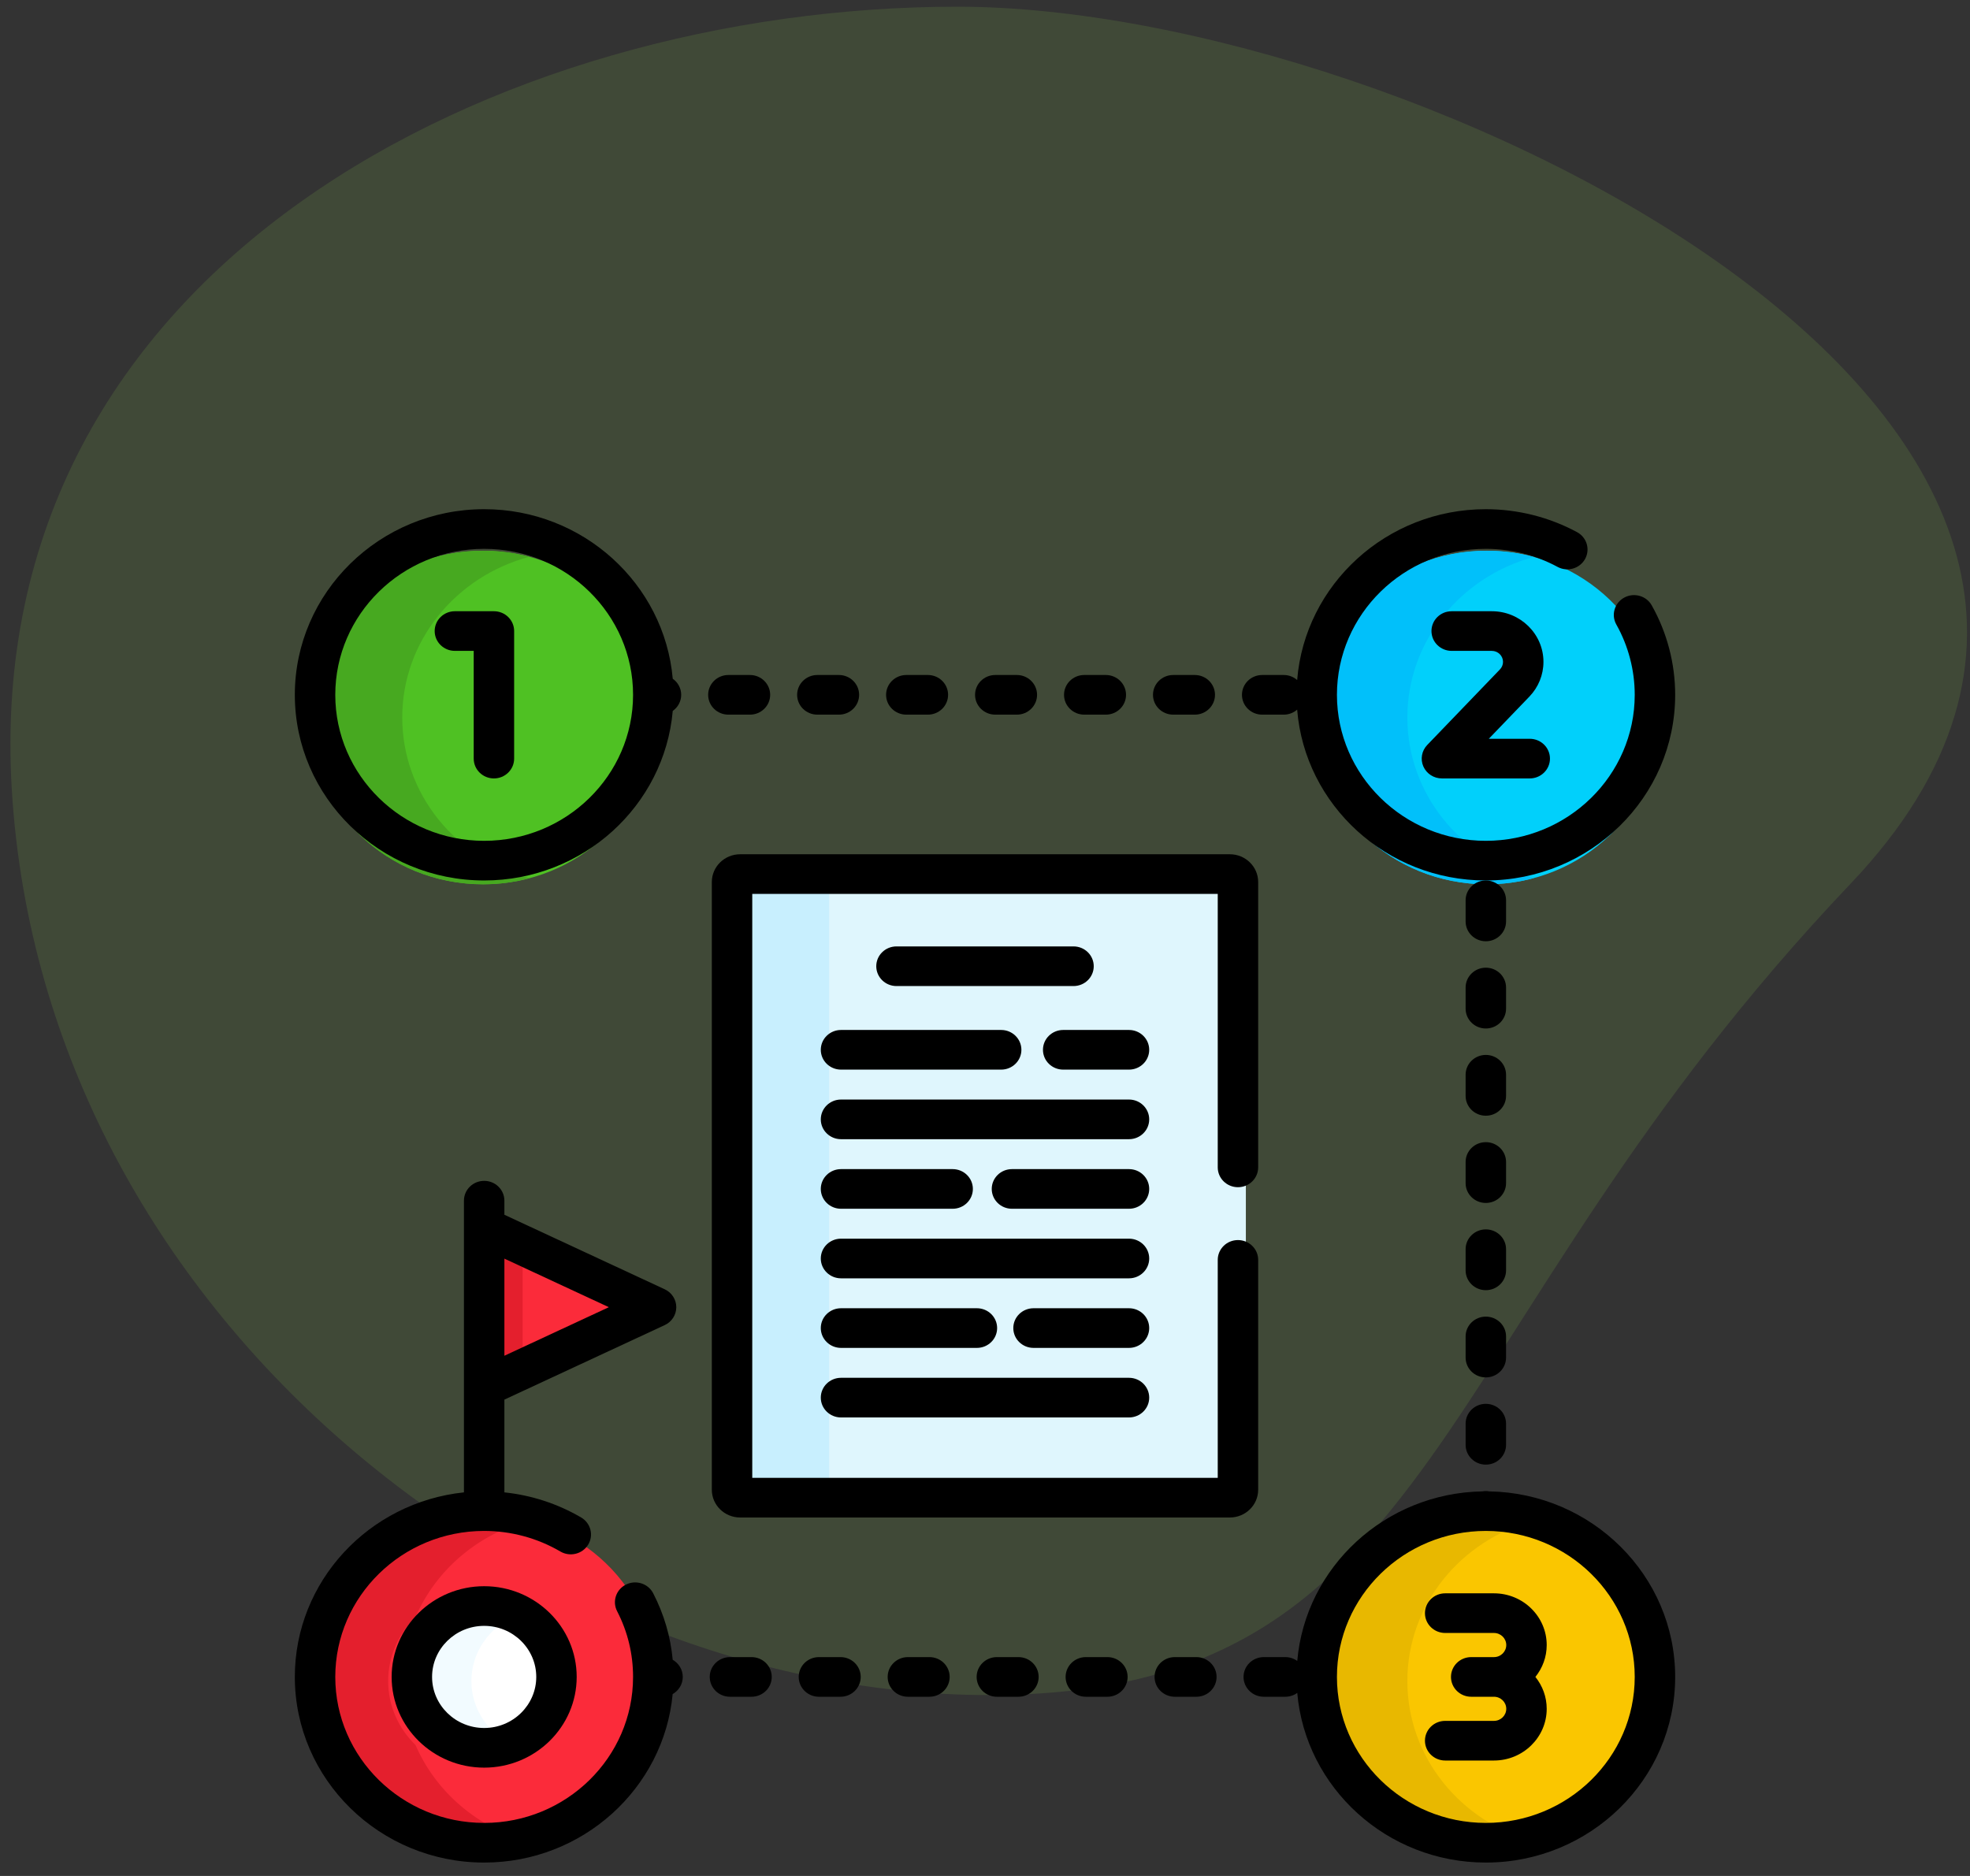 <?xml version="1.0" encoding="UTF-8"?>
<svg width="147px" height="140px" viewBox="0 0 147 140" version="1.1" xmlns="http://www.w3.org/2000/svg" xmlns:xlink="http://www.w3.org/1999/xlink">
    <rect x="0" y="0" width="147" height="140" fill="#333333" stroke="none"/>
    <title>Change_State_Icon</title>
    <g id="Project-Dashboard-(Edit,-Sign,-Chagne-State,-Close,-Delete)" stroke="none" stroke-width="1" fill="none" fill-rule="evenodd">
        <g id="Project_Dashboard_Change_State" transform="translate(-115, -235)">
            <g id="Change_State_Icon" transform="translate(115.778, 235.5)">
                <path d="M73,126 C107.079,126 105.251,99.174 137.321,65.439 C169.392,31.703 104.745,0 70.667,0 C36.588,0 -2.327,19.263 0.109,58.529 C2.545,97.795 38.921,126 73,126 Z" id="Oval" fill-opacity="0.16" fill="#86C04F"></path>
                <g id="steps" transform="translate(21.222, 37.5)" fill-rule="nonzero">
                    <g id="Group" transform="translate(76, 3)">
                        <ellipse id="Oval" fill="#01D0FB" cx="12.953" cy="12.546" rx="12.944" ry="12.446"></ellipse>
                        <path d="M7.016,12.546 C7.016,6.84 11.011,2.034 16.456,0.564 C15.341,0.263 14.167,0.099 12.953,0.099 C5.804,0.099 0.008,5.672 0.008,12.546 C0.008,19.42 5.804,24.992 12.953,24.992 C14.168,24.992 15.342,24.828 16.456,24.527 C11.011,23.057 7.016,18.251 7.016,12.546 Z" id="Path" fill="#01C0FA"></path>
                    </g>
                    <g id="Group" transform="translate(1, 3)">
                        <ellipse id="Oval" fill="#4FC123" cx="13.047" cy="12.546" rx="12.944" ry="12.446"></ellipse>
                        <path d="M7.016,12.546 C7.016,6.823 11.034,2.006 16.504,0.552 C15.403,0.259 14.245,0.099 13.047,0.099 C5.898,0.099 0.103,5.672 0.103,12.546 C0.103,19.42 5.898,24.992 13.047,24.992 C14.245,24.992 15.403,24.832 16.504,24.54 C11.034,23.085 7.016,18.268 7.016,12.546 Z" id="Path" fill="#47A920"></path>
                    </g>
                    <g id="Group" transform="translate(76, 75)">
                        <ellipse id="Oval" fill="#FAC600" cx="12.953" cy="12.454" rx="12.944" ry="12.446"></ellipse>
                        <path d="M7.016,12.454 C7.016,6.748 11.011,1.943 16.456,0.473 C15.341,0.172 14.167,0.008 12.953,0.008 C5.804,0.008 0.008,5.58 0.008,12.454 C0.008,19.328 5.804,24.901 12.953,24.901 C14.168,24.901 15.342,24.737 16.456,24.436 C11.011,22.966 7.016,18.16 7.016,12.454 Z" id="Path" fill="#E8B800"></path>
                    </g>
                    <g id="Group" transform="translate(1, 75)">
                        <ellipse id="Oval" fill="#FB2B3A" cx="13.047" cy="12.454" rx="12.944" ry="12.446"></ellipse>
                        <path d="M8.007,17.232 C6.746,16.002 5.965,14.314 5.965,12.455 C5.965,10.594 6.746,8.907 8.007,7.677 C9.523,4.177 12.652,1.485 16.503,0.461 C15.403,0.168 14.244,0.008 13.047,0.008 C5.898,0.008 0.103,5.581 0.103,12.455 C0.103,19.329 5.898,24.901 13.047,24.901 C14.244,24.901 15.403,24.741 16.503,24.449 C12.653,23.425 9.523,20.732 8.007,17.232 L8.007,17.232 Z" id="Path" fill="#E41F2D"></path>
                        <ellipse id="Oval" fill="#FFFFFF" cx="13.047" cy="12.455" rx="5.534" ry="5.321"></ellipse>
                        <path d="M12.175,12.455 C12.175,10.321 13.488,8.477 15.378,7.63 C14.669,7.312 13.88,7.133 13.047,7.133 C9.996,7.133 7.513,9.52 7.513,12.455 C7.513,15.389 9.996,17.776 13.047,17.776 C13.88,17.776 14.669,17.597 15.378,17.279 C13.488,16.432 12.175,14.588 12.175,12.455 Z" id="Path" fill="#F2FBFF"></path>
                    </g>
                    <polygon id="Path" fill="#FB2B3A" points="28 60 15 54 15 66"></polygon>
                    <polygon id="Path" fill="#E41F2D" points="17 55.578 14 54 14 66 17 64.422"></polygon>
                    <g id="Group" transform="translate(33, 28)">
                        <path d="M37.359,45.991 L0.641,45.991 C0.306,45.991 0.035,45.729 0.035,45.406 L0.035,0.594 C0.035,0.271 0.306,0.009 0.641,0.009 L37.359,0.009 C37.694,0.009 37.965,0.271 37.965,0.594 L37.965,45.406 C37.965,45.729 37.694,45.991 37.359,45.991 L37.359,45.991 Z" id="Path" fill="#DFF6FD"></path>
                        <path d="M6.872,45.406 L6.872,0.594 C6.872,0.271 7.144,0.009 7.479,0.009 L0.641,0.009 C0.306,0.009 0.035,0.271 0.035,0.594 L0.035,45.406 C0.035,45.729 0.306,45.991 0.641,45.991 L7.479,45.991 C7.144,45.991 6.872,45.729 6.872,45.406 L6.872,45.406 Z" id="Path" fill="#C8EFFE"></path>
                    </g>
                    <g id="Group" fill="#000000">
                        <path d="M45.628,15.333 L47.237,15.333 C48.071,15.333 48.746,14.671 48.746,13.854 C48.746,13.037 48.071,12.374 47.237,12.374 L45.628,12.374 C44.795,12.374 44.119,13.037 44.119,13.854 C44.119,14.671 44.795,15.333 45.628,15.333 Z" id="Path"></path>
                        <path d="M38.989,15.333 L40.599,15.333 C41.432,15.333 42.107,14.671 42.107,13.854 C42.107,13.037 41.432,12.374 40.599,12.374 L38.989,12.374 C38.156,12.374 37.481,13.037 37.481,13.854 C37.481,14.671 38.156,15.333 38.989,15.333 Z" id="Path"></path>
                        <path d="M32.351,15.333 L33.96,15.333 C34.793,15.333 35.469,14.671 35.469,13.854 C35.469,13.037 34.793,12.374 33.96,12.374 L32.351,12.374 C31.517,12.374 30.842,13.037 30.842,13.854 C30.842,14.671 31.517,15.333 32.351,15.333 Z" id="Path"></path>
                        <path d="M72.183,15.333 L73.792,15.333 C74.176,15.333 74.526,15.191 74.793,14.959 C75.369,22.083 81.461,27.708 88.872,27.708 C96.662,27.708 103,21.493 103,13.854 C103,11.521 102.396,9.213 101.252,7.178 C100.85,6.462 99.933,6.202 99.203,6.596 C98.473,6.99 98.207,7.89 98.609,8.606 C99.508,10.204 99.982,12.019 99.982,13.854 C99.982,19.861 94.998,24.749 88.872,24.749 C82.745,24.749 77.761,19.861 77.761,13.854 C77.761,7.846 82.745,2.959 88.872,2.959 C90.743,2.959 92.594,3.425 94.224,4.306 C94.954,4.7 95.871,4.439 96.273,3.724 C96.675,3.008 96.41,2.108 95.68,1.714 C93.605,0.593 91.251,0 88.872,0 C81.461,0 75.369,5.625 74.793,12.749 C74.526,12.517 74.176,12.374 73.792,12.374 L72.183,12.374 C71.349,12.374 70.674,13.037 70.674,13.854 C70.674,14.671 71.349,15.333 72.183,15.333 L72.183,15.333 Z" id="Path"></path>
                        <path d="M52.267,15.333 L53.876,15.333 C54.709,15.333 55.385,14.671 55.385,13.854 C55.385,13.037 54.709,12.374 53.876,12.374 L52.267,12.374 C51.433,12.374 50.758,13.037 50.758,13.854 C50.758,14.671 51.433,15.333 52.267,15.333 Z" id="Path"></path>
                        <path d="M65.544,15.333 L67.153,15.333 C67.987,15.333 68.662,14.671 68.662,13.854 C68.662,13.037 67.987,12.374 67.153,12.374 L65.544,12.374 C64.711,12.374 64.035,13.037 64.035,13.854 C64.035,14.671 64.711,15.333 65.544,15.333 Z" id="Path"></path>
                        <path d="M58.905,15.333 L60.515,15.333 C61.348,15.333 62.024,14.671 62.024,13.854 C62.024,13.037 61.348,12.374 60.515,12.374 L58.905,12.374 C58.072,12.374 57.397,13.037 57.397,13.854 C57.397,14.671 58.072,15.333 58.905,15.333 Z" id="Path"></path>
                        <path d="M90.381,55.226 C90.381,54.409 89.705,53.747 88.872,53.747 C88.038,53.747 87.363,54.409 87.363,55.226 L87.363,56.804 C87.363,57.621 88.038,58.284 88.872,58.284 C89.705,58.284 90.381,57.621 90.381,56.804 L90.381,55.226 Z" id="Path"></path>
                        <path d="M88.872,66.766 C88.038,66.766 87.363,67.429 87.363,68.246 L87.363,69.824 C87.363,70.641 88.038,71.303 88.872,71.303 C89.705,71.303 90.381,70.641 90.381,69.824 L90.381,68.246 C90.381,67.429 89.705,66.766 88.872,66.766 Z" id="Path"></path>
                        <path d="M90.381,61.736 C90.381,60.919 89.705,60.257 88.872,60.257 C88.038,60.257 87.363,60.919 87.363,61.736 L87.363,63.314 C87.363,64.131 88.038,64.794 88.872,64.794 C89.705,64.794 90.381,64.131 90.381,63.314 L90.381,61.736 Z" id="Path"></path>
                        <path d="M90.381,48.717 C90.381,47.899 89.705,47.237 88.872,47.237 C88.038,47.237 87.363,47.899 87.363,48.717 L87.363,50.295 C87.363,51.112 88.038,51.774 88.872,51.774 C89.705,51.774 90.381,51.112 90.381,50.295 L90.381,48.717 Z" id="Path"></path>
                        <path d="M90.381,42.207 C90.381,41.39 89.705,40.727 88.872,40.727 C88.038,40.727 87.363,41.39 87.363,42.207 L87.363,43.785 C87.363,44.602 88.038,45.264 88.872,45.264 C89.705,45.264 90.381,44.602 90.381,43.785 L90.381,42.207 Z" id="Path"></path>
                        <path d="M90.381,29.187 C90.381,28.37 89.705,27.708 88.872,27.708 C88.038,27.708 87.363,28.37 87.363,29.187 L87.363,30.765 C87.363,31.582 88.038,32.245 88.872,32.245 C89.705,32.245 90.381,31.582 90.381,30.765 L90.381,29.187 Z" id="Path"></path>
                        <path d="M90.381,35.697 C90.381,34.88 89.705,34.217 88.872,34.217 C88.038,34.217 87.363,34.88 87.363,35.697 L87.363,37.275 C87.363,38.092 88.038,38.755 88.872,38.755 C89.705,38.755 90.381,38.092 90.381,37.275 L90.381,35.697 Z" id="Path"></path>
                        <path d="M40.717,85.667 L39.107,85.667 C38.274,85.667 37.599,86.329 37.599,87.146 C37.599,87.963 38.274,88.626 39.107,88.626 L40.717,88.626 C41.55,88.626 42.226,87.963 42.226,87.146 C42.226,86.329 41.55,85.667 40.717,85.667 Z" id="Path"></path>
                        <path d="M28.197,85.868 C28.037,84.138 27.549,82.473 26.741,80.905 C26.365,80.176 25.457,79.884 24.714,80.252 C23.97,80.621 23.672,81.511 24.048,82.24 C24.838,83.773 25.239,85.424 25.239,87.146 C25.239,93.154 20.255,98.041 14.128,98.041 C8.002,98.041 3.018,93.154 3.018,87.146 C3.018,81.139 8.002,76.251 14.128,76.251 C16.135,76.251 18.102,76.783 19.817,77.788 C20.533,78.207 21.459,77.979 21.887,77.277 C22.314,76.576 22.081,75.667 21.366,75.248 C19.615,74.222 17.659,73.585 15.637,73.373 L15.637,66.451 L27.601,60.89 C28.128,60.646 28.464,60.125 28.464,59.554 C28.464,58.982 28.128,58.461 27.601,58.217 L15.637,52.656 L15.637,51.604 C15.637,50.787 14.961,50.125 14.128,50.125 C13.295,50.125 12.619,50.787 12.619,51.604 L12.619,73.373 C5.536,74.113 0,80.007 0,87.146 C0,94.785 6.338,101 14.128,101 C21.478,101 27.532,95.467 28.194,88.426 C28.644,88.17 28.948,87.693 28.948,87.146 C28.948,86.6 28.646,86.124 28.197,85.868 L28.197,85.868 Z M23.432,59.553 L15.637,63.177 L15.637,55.93 L23.432,59.553 Z" id="Shape"></path>
                        <path d="M47.355,85.667 L45.746,85.667 C44.913,85.667 44.237,86.329 44.237,87.146 C44.237,87.963 44.913,88.626 45.746,88.626 L47.355,88.626 C48.189,88.626 48.864,87.963 48.864,87.146 C48.864,86.329 48.189,85.667 47.355,85.667 Z" id="Path"></path>
                        <path d="M34.078,85.667 L32.469,85.667 C31.635,85.667 30.96,86.329 30.96,87.146 C30.96,87.963 31.635,88.626 32.469,88.626 L34.078,88.626 C34.911,88.626 35.587,87.963 35.587,87.146 C35.587,86.329 34.912,85.667 34.078,85.667 Z" id="Path"></path>
                        <path d="M67.271,85.667 L65.662,85.667 C64.829,85.667 64.153,86.329 64.153,87.146 C64.153,87.963 64.829,88.626 65.662,88.626 L67.271,88.626 C68.105,88.626 68.78,87.963 68.78,87.146 C68.78,86.329 68.105,85.667 67.271,85.667 Z" id="Path"></path>
                        <path d="M60.633,85.667 L59.023,85.667 C58.19,85.667 57.515,86.329 57.515,87.146 C57.515,87.963 58.19,88.626 59.023,88.626 L60.633,88.626 C61.466,88.626 62.142,87.963 62.142,87.146 C62.142,86.329 61.466,85.667 60.633,85.667 Z" id="Path"></path>
                        <path d="M53.994,85.667 L52.385,85.667 C51.551,85.667 50.876,86.329 50.876,87.146 C50.876,87.963 51.551,88.626 52.385,88.626 L53.994,88.626 C54.828,88.626 55.503,87.963 55.503,87.146 C55.503,86.329 54.828,85.667 53.994,85.667 Z" id="Path"></path>
                        <path d="M84.498,17.598 C84.085,18.028 83.972,18.657 84.21,19.199 C84.449,19.742 84.993,20.093 85.596,20.093 L92.148,20.093 C92.981,20.093 93.657,19.43 93.657,18.613 C93.657,17.796 92.981,17.134 92.148,17.134 L89.093,17.134 L92.121,13.987 C92.798,13.283 93.171,12.362 93.171,11.394 C93.171,9.31 91.443,7.615 89.318,7.615 L86.323,7.615 C85.49,7.615 84.815,8.277 84.815,9.095 C84.815,9.912 85.49,10.574 86.323,10.574 L89.318,10.574 C89.779,10.574 90.154,10.942 90.154,11.394 C90.154,11.604 90.073,11.803 89.926,11.956 L84.498,17.598 Z" id="Path"></path>
                        <path d="M14.128,27.708 C21.505,27.708 27.576,22.133 28.2,15.055 C28.581,14.787 28.83,14.349 28.83,13.854 C28.83,13.359 28.581,12.921 28.2,12.653 C27.577,5.574 21.505,0 14.128,0 C6.338,0 0,6.215 0,13.854 C0,21.493 6.338,27.708 14.128,27.708 Z M14.128,2.959 C20.255,2.959 25.239,7.846 25.239,13.854 C25.239,19.861 20.254,24.749 14.128,24.749 C8.002,24.749 3.018,19.861 3.018,13.854 C3.018,7.846 8.002,2.959 14.128,2.959 Z" id="Shape"></path>
                        <path d="M11.944,10.574 L13.348,10.574 L13.348,18.613 C13.348,19.43 14.023,20.093 14.856,20.093 C15.69,20.093 16.365,19.43 16.365,18.613 L16.365,9.095 C16.365,8.277 15.69,7.615 14.856,7.615 L11.944,7.615 C11.111,7.615 10.435,8.277 10.435,9.095 C10.435,9.912 11.111,10.574 11.944,10.574 L11.944,10.574 Z" id="Path"></path>
                        <path d="M89.125,73.299 C89.042,73.285 88.958,73.276 88.872,73.276 C88.786,73.276 88.702,73.285 88.619,73.299 C81.354,73.425 75.412,78.952 74.8,85.953 C74.55,85.774 74.243,85.667 73.911,85.667 L72.301,85.667 C71.468,85.667 70.792,86.329 70.792,87.146 C70.792,87.963 71.468,88.626 72.301,88.626 L73.911,88.626 C74.243,88.626 74.55,88.518 74.8,88.339 C75.419,95.421 81.492,101 88.872,101 C96.662,101 103,94.785 103,87.146 C103,79.59 96.798,73.432 89.125,73.299 Z M88.872,98.041 C82.745,98.041 77.761,93.154 77.761,87.146 C77.761,81.139 82.745,76.251 88.872,76.251 C94.998,76.251 99.982,81.139 99.982,87.146 C99.982,93.154 94.998,98.041 88.872,98.041 Z" id="Shape"></path>
                        <path d="M89.478,80.907 L85.838,80.907 C85.005,80.907 84.329,81.57 84.329,82.387 C84.329,83.204 85.005,83.866 85.838,83.866 L89.478,83.866 C89.985,83.866 90.396,84.27 90.396,84.766 C90.396,85.263 89.985,85.667 89.478,85.667 L87.78,85.667 C86.946,85.667 86.271,86.329 86.271,87.146 C86.271,87.963 86.946,88.626 87.78,88.626 L89.478,88.626 C89.985,88.626 90.396,89.029 90.396,89.526 C90.396,90.022 89.985,90.426 89.478,90.426 L85.838,90.426 C85.005,90.426 84.329,91.088 84.329,91.905 C84.329,92.722 85.005,93.385 85.838,93.385 L89.478,93.385 C91.648,93.385 93.414,91.654 93.414,89.526 C93.414,88.628 93.097,87.802 92.57,87.146 C93.097,86.49 93.414,85.664 93.414,84.766 C93.414,82.639 91.648,80.907 89.478,80.907 L89.478,80.907 Z" id="Path"></path>
                        <path d="M14.128,80.376 C10.321,80.376 7.224,83.413 7.224,87.146 C7.224,90.879 10.321,93.916 14.128,93.916 C17.935,93.916 21.032,90.879 21.032,87.146 C21.032,83.413 17.935,80.376 14.128,80.376 L14.128,80.376 Z M14.128,90.957 C11.985,90.957 10.241,89.248 10.241,87.146 C10.241,85.045 11.985,83.335 14.128,83.335 C16.271,83.335 18.015,85.045 18.015,87.146 C18.015,89.248 16.271,90.957 14.128,90.957 L14.128,90.957 Z" id="Shape"></path>
                        <path d="M71.884,73.176 L71.884,56.023 C71.884,55.206 71.209,54.544 70.375,54.544 C69.542,54.544 68.867,55.206 68.867,56.023 L68.867,72.289 L34.133,72.289 L34.133,28.711 L68.867,28.711 L68.867,49.119 C68.867,49.936 69.542,50.599 70.375,50.599 C71.209,50.599 71.884,49.936 71.884,49.119 L71.884,27.824 C71.884,26.681 70.937,25.752 69.772,25.752 L33.228,25.752 C32.063,25.752 31.116,26.681 31.116,27.824 L31.116,73.176 C31.116,74.319 32.063,75.248 33.228,75.248 L69.772,75.248 C70.937,75.248 71.884,74.319 71.884,73.176 L71.884,73.176 Z" id="Path"></path>
                        <path d="M58.105,35.588 C58.939,35.588 59.614,34.925 59.614,34.108 C59.614,33.291 58.939,32.629 58.105,32.629 L44.895,32.629 C44.062,32.629 43.386,33.291 43.386,34.108 C43.386,34.925 44.062,35.588 44.895,35.588 L58.105,35.588 Z" id="Path"></path>
                        <path d="M62.244,38.865 L57.334,38.865 C56.501,38.865 55.825,39.528 55.825,40.345 C55.825,41.162 56.501,41.824 57.334,41.824 L62.244,41.824 C63.078,41.824 63.753,41.162 63.753,40.345 C63.753,39.528 63.078,38.865 62.244,38.865 Z" id="Path"></path>
                        <path d="M39.247,40.345 C39.247,41.162 39.923,41.824 40.756,41.824 L52.707,41.824 C53.54,41.824 54.216,41.162 54.216,40.345 C54.216,39.528 53.54,38.865 52.707,38.865 L40.756,38.865 C39.923,38.865 39.247,39.528 39.247,40.345 L39.247,40.345 Z" id="Path"></path>
                        <path d="M62.244,44.057 L40.756,44.057 C39.923,44.057 39.247,44.72 39.247,45.537 C39.247,46.354 39.923,47.016 40.756,47.016 L62.244,47.016 C63.078,47.016 63.753,46.354 63.753,45.537 C63.753,44.72 63.078,44.057 62.244,44.057 Z" id="Path"></path>
                        <path d="M62.244,49.249 L53.512,49.249 C52.678,49.249 52.003,49.911 52.003,50.728 C52.003,51.545 52.678,52.208 53.512,52.208 L62.244,52.208 C63.078,52.208 63.753,51.545 63.753,50.728 C63.753,49.911 63.078,49.249 62.244,49.249 L62.244,49.249 Z" id="Path"></path>
                        <path d="M40.756,52.208 L49.086,52.208 C49.919,52.208 50.595,51.545 50.595,50.728 C50.595,49.911 49.919,49.249 49.086,49.249 L40.756,49.249 C39.923,49.249 39.247,49.911 39.247,50.728 C39.247,51.545 39.923,52.208 40.756,52.208 L40.756,52.208 Z" id="Path"></path>
                        <path d="M62.244,54.44 L40.756,54.44 C39.923,54.44 39.247,55.103 39.247,55.92 C39.247,56.737 39.923,57.399 40.756,57.399 L62.244,57.399 C63.078,57.399 63.753,56.737 63.753,55.92 C63.753,55.103 63.078,54.44 62.244,54.44 Z" id="Path"></path>
                        <path d="M62.244,59.632 L55.121,59.632 C54.288,59.632 53.612,60.294 53.612,61.111 C53.612,61.928 54.288,62.591 55.121,62.591 L62.244,62.591 C63.078,62.591 63.753,61.928 63.753,61.111 C63.753,60.294 63.078,59.632 62.244,59.632 Z" id="Path"></path>
                        <path d="M40.756,62.591 L50.896,62.591 C51.73,62.591 52.405,61.928 52.405,61.111 C52.405,60.294 51.73,59.632 50.896,59.632 L40.756,59.632 C39.923,59.632 39.247,60.294 39.247,61.111 C39.247,61.928 39.923,62.591 40.756,62.591 L40.756,62.591 Z" id="Path"></path>
                        <path d="M40.756,67.782 L62.244,67.782 C63.078,67.782 63.753,67.12 63.753,66.303 C63.753,65.486 63.078,64.823 62.244,64.823 L40.756,64.823 C39.923,64.823 39.247,65.486 39.247,66.303 C39.247,67.12 39.923,67.782 40.756,67.782 Z" id="Path"></path>
                    </g>
                </g>
            </g>
        </g>
    </g>
</svg>